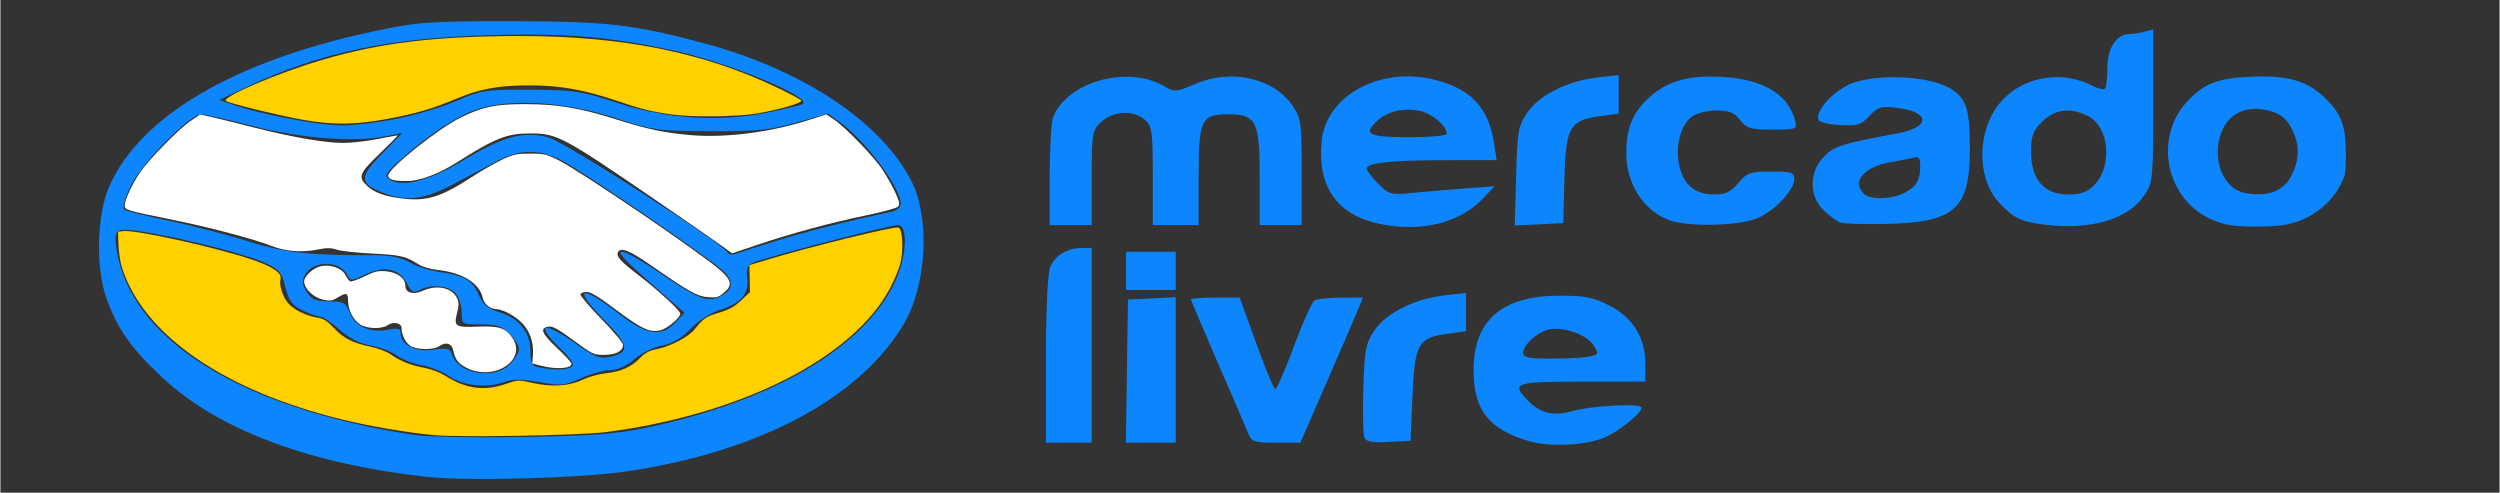 <?xml version="1.0" encoding="UTF-8" standalone="no"?>
<svg
   height="476.779"
   viewBox="0 0 640.2 126.2"
   width="2419.485"
   version="1.1"
   id="svg14"
   sodipodi:docname="aliexpress.svg"
   xml:space="preserve"
   inkscape:export-filename="consul.svg"
   inkscape:export-xdpi="96"
   inkscape:export-ydpi="96"
   xmlns:inkscape="http://www.inkscape.org/namespaces/inkscape"
   xmlns:sodipodi="http://sodipodi.sourceforge.net/DTD/sodipodi-0.dtd"
   xmlns="http://www.w3.org/2000/svg"
   xmlns:svg="http://www.w3.org/2000/svg"><rect x="0" y="0" width="640.2" height="126.2" fill="#333333" stroke="none"/><defs
     id="defs14" /><sodipodi:namedview
     id="namedview14"
     pagecolor="#ffffff"
     bordercolor="#000000"
     borderopacity="0.25"
     inkscape:showpageshadow="2"
     inkscape:pageopacity="0.0"
     inkscape:pagecheckerboard="0"
     inkscape:deskcolor="#d1d1d1"
     inkscape:export-bgcolor="#ffffff00" /><g
     id="g339"
     transform="translate(106.039,176.004)"><path
       style="fill:#0d86fd;fill-opacity:1;stroke-width:13.393"
       d="m 12.919,-203.185 c -112.493,-12.193 -201.204,-45.195 -254.75,-94.77 -31.377,-29.05 -44.181,-47.008 -55.249,-77.483 -10.91,-30.042 -9.548,-81.662 2.885,-109.366 30.337,-67.598 121.13,-120.594 255.438,-149.102 42.528,-9.027 52.928,-9.788 132.88,-9.726 92.143,0.072 118.446,3.091 186.732,21.434 94.815,25.469 170.639,75.824 199.843,132.717 18.523,36.085 15.078,101.151 -7.351,138.825 -42.456,71.314 -139.331,122.904 -266.686,142.022 -45.047,6.762 -153.489,9.812 -193.742,5.449 z m 210.394,-47.237 c 123.473,-25.841 212.107,-77.76 241.865,-141.679 11.215,-24.09 12.708,-54.539 2.672,-54.5 -8.804,0.034 -132.537,32.258 -140.76,36.659 -4.815,2.577 -6.136,6.596 -4.912,14.941 2.138,14.564 -6.499,24.465 -26.567,30.457 -8.435,2.518 -20.797,10.494 -28.039,18.09 -8.779,9.208 -17.698,14.457 -27.683,16.291 -8.102,1.488 -20.187,7.452 -26.856,13.253 -7.584,6.597 -16.299,10.547 -23.272,10.547 -6.131,0 -18.915,3.538 -28.408,7.863 -15.641,7.125 -19.401,7.469 -40.076,3.659 -15.689,-2.891 -25.873,-3.041 -32.607,-0.481 -17.231,6.551 -40.426,4.453 -54.216,-4.905 -6.993,-4.745 -19.212,-9.682 -27.154,-10.971 -7.942,-1.289 -18.719,-5.507 -23.95,-9.374 -5.231,-3.867 -16.69,-8.244 -25.466,-9.727 -10.389,-1.755 -20.791,-7.065 -29.816,-15.218 -7.623,-6.887 -15.9,-12.522 -18.392,-12.522 -2.492,0 -10.208,-2.694 -17.145,-5.986 -10.191,-4.836 -13.417,-9.176 -16.797,-22.598 -3.627,-14.403 -6.224,-17.516 -19.527,-23.4 -28.833,-12.754 -130.057,-35.555 -140.336,-31.611 -4.494,1.725 -5.24,5.633 -3.433,17.984 12.761,87.219 119.915,154.253 287.561,179.895 12.181,1.863 59.519,2.776 105.197,2.029 64.608,-1.056 90.837,-2.988 118.116,-8.697 z M 92.446,-311.732 c 4.983,-4.983 9.06,-11.703 9.06,-14.932 0,-3.23 -4.077,-9.949 -9.06,-14.932 -7.225,-7.225 -12.832,-9.06 -27.683,-9.06 -18.455,0 -18.623,-0.106 -18.623,-11.706 0,-6.438 -2.749,-14.743 -6.109,-18.456 -6.705,-7.409 -23.628,-8.874 -34.609,-2.997 -5.838,3.124 -7.938,1.964 -12.535,-6.925 -7.233,-13.987 -21.807,-16.936 -40.041,-8.103 -13.469,6.524 -14.055,6.526 -17.529,0.035 -7.456,-13.932 -33.122,-13.643 -40.669,0.458 -3.148,5.882 -2.738,9.604 1.824,16.566 4.708,7.186 9.025,8.98 21.6,8.98 14.061,0 16.154,1.162 19.882,11.038 4.982,13.198 19.307,19.573 36.664,16.317 9.522,-1.786 12.463,-1.07 12.463,3.037 0,11.541 13.689,18.744 31.09,16.359 14.25,-1.953 16.772,-1.276 18.777,5.041 5.82,18.337 40.621,24.157 55.498,9.28 z m 59.785,2.343 c 3.27,-2.077 0.358,-7.041 -10.151,-17.303 -25.571,-24.97 -17.625,-27.771 14.504,-5.113 18.316,12.916 23.243,14.777 33.289,12.571 19.511,-4.285 18.065,-11.505 -7.467,-37.266 -29.323,-29.586 -20.6,-32.671 14.58,-5.157 27.619,21.601 41.967,23.938 55.9,9.107 l 8.714,-9.276 -17.892,-15.639 c -40.79,-35.654 -48.076,-43.138 -42.086,-43.23 3.296,-0.051 19.44,9.065 35.874,20.257 37.045,25.227 45.753,28.759 57.604,23.359 12.692,-5.783 14.606,-13.953 5.531,-23.613 -10.162,-10.817 -137.051,-97.873 -158.441,-108.702 -21.481,-10.876 -40.021,-10.598 -61.842,0.929 -9.68,5.113 -29.012,15.306 -42.959,22.65 -28.332,14.919 -45.276,16.784 -68.405,7.53 -21.993,-8.8 -21.926,-14.766 0.424,-37.558 l 19.518,-19.904 -14.764,3.037 c -30.86,6.347 -82.731,2.542 -129.189,-9.477 -24.361,-6.302 -47.169,-11.463 -50.684,-11.469 -10.925,-0.017 -57.089,46.805 -67.868,68.835 -5.584,11.412 -8.427,21.4 -6.557,23.031 1.816,1.584 21.041,6.503 42.723,10.932 21.682,4.428 55.732,13.227 75.668,19.552 35.879,11.384 59.358,14.044 122.327,13.86 16.345,-0.048 26.873,2.021 35.156,6.908 6.503,3.837 19.74,8.061 29.415,9.387 23.442,3.213 31.7,8.134 37.685,22.459 3.793,9.077 8.576,13.042 19.791,16.402 18.95,5.678 29.949,19.529 29.949,37.714 0,11.594 1.432,14.286 8.305,15.61 14.349,2.764 26.591,2.599 31.347,-0.421 z M 351.694,-431.713 c 30.122,-9.294 61.325,-17.191 110.619,-27.997 4.568,-1.001 8.305,-4.347 8.305,-7.434 0,-15.602 -34.492,-61.649 -59.536,-79.482 l -10.907,-7.766 -30.296,8.642 c -25.76,7.348 -38.31,8.606 -83.817,8.403 -50.407,-0.225 -55.669,-0.952 -90.432,-12.491 -47.519,-15.772 -100.471,-19.398 -133.156,-9.117 -20.629,6.489 -48.025,24.516 -77.238,50.826 -12.404,11.172 -13.879,13.931 -9.228,17.263 11.798,8.45 38.333,1.814 70.544,-17.642 39.548,-23.888 59.826,-29.399 83.639,-22.732 15.925,4.459 166.902,101.424 172.814,110.991 1.243,2.011 4.636,2.746 7.539,1.632 2.903,-1.114 21.421,-7.006 41.152,-13.094 z M -14.764,-549.706 c 18.271,-3.789 44.017,-11.628 57.212,-17.421 22.34,-9.807 27.17,-10.515 70.131,-10.282 41.894,0.228 49.535,1.371 83.05,12.423 47.543,15.678 99.37,19.103 146.021,9.65 16.994,-3.443 32.358,-7.164 34.144,-8.267 10.309,-6.371 -73.644,-40.973 -126.643,-52.197 -62.012,-13.133 -103.573,-16.519 -176.657,-14.391 -97.33,2.834 -163.521,16.885 -232.685,49.393 l -28.056,13.187 14.764,5.103 c 26.316,9.096 80.644,19.361 103.351,19.528 12.181,0.09 37.096,-2.936 55.367,-6.725 z"
       id="path320"
       transform="matrix(0.265,0,0,0.265,-0.11,0)" /><path
       style="fill:#0d86fd;fill-opacity:1;stroke-width:13.393"
       d="m 614.572,-494.37 c 0,-26.259 1.476,-51.627 3.281,-56.373 13.045,-34.31 72.193,-50.85 107.423,-30.039 9.94,5.872 11.363,5.765 30.012,-2.258 35.096,-15.098 76.076,-5.647 94.581,21.812 7.635,11.33 8.318,16.538 8.318,63.472 v 51.13 h -20.301 -20.301 v -46.139 c 0,-54.508 -3.234,-60.903 -30.802,-60.903 -25.813,0 -28.255,5.209 -28.255,60.271 v 46.771 h -22.147 -22.147 v -47.412 c 0,-43.108 -0.687,-48.034 -7.566,-54.259 -10.781,-9.757 -30.701,-8.851 -42.163,1.917 -8.999,8.454 -9.329,10.372 -9.329,54.259 v 45.496 h -20.301 -20.301 z"
       id="path321"
       transform="matrix(0.265,0,0,0.265,-0.11,0)" /><path
       style="fill:#0d86fd;fill-opacity:1;stroke-width:13.393"
       d="m 610.88,-315.04 c 0,-45.51 1.637,-83.505 3.875,-89.924 4.119,-11.817 16.492,-19.515 31.364,-19.515 h 9.054 v 94.124 94.124 h -22.147 -22.147 z"
       id="path322"
       transform="matrix(0.265,0,0,0.265,-0.11,0)" /><path
       style="fill:#0d86fd;fill-opacity:1;stroke-width:13.393"
       d="m 689.235,-305.44 1.004,-69.209 23.07,-1.099 23.07,-1.099 v 70.307 70.307 H 712.305 688.231 Z"
       id="path323"
       transform="matrix(0.265,0,0,0.265,-0.11,0)" /><path
       style="fill:#0d86fd;fill-opacity:1;stroke-width:13.393"
       d="m 688.394,-402.332 v -18.456 h 23.992 23.992 v 18.456 18.456 h -23.992 -23.992 z"
       id="path324"
       transform="matrix(0.265,0,0,0.265,-0.11,0)" /><path
       style="fill:#0d86fd;fill-opacity:1;stroke-width:13.393"
       d="m 806.759,-244.537 c -1.793,-4.568 -15.04,-35.352 -29.438,-68.409 -14.398,-33.057 -26.178,-60.879 -26.178,-61.826 0,-0.947 10.593,-1.722 23.541,-1.722 h 23.541 l 15.972,44.293 c 8.785,24.361 17.094,44.293 18.465,44.293 1.371,0 9.462,-18.666 17.978,-41.48 8.517,-22.814 17.436,-42.72 19.82,-44.237 2.384,-1.517 13.908,-2.783 25.609,-2.814 l 21.273,-0.057 -5.696,13.842 c -3.133,7.613 -16.748,39.172 -30.257,70.131 l -24.561,56.29 h -23.405 c -20.845,0 -23.762,-0.908 -26.665,-8.305 z"
       id="path325"
       transform="matrix(0.265,0,0,0.265,-0.11,0)" /><path
       style="fill:#0d86fd;fill-opacity:1;stroke-width:13.393"
       d="m 918.646,-241.591 c -1.209,-3.152 -1.602,-24.539 -0.872,-47.526 1.182,-37.246 2.331,-43.283 10.549,-55.458 11.408,-16.9 38.562,-30.596 67.357,-33.972 l 21.224,-2.488 v 18.535 18.535 l -18.16,2.498 c -28.173,3.875 -31.334,9.572 -33.515,60.39 l -1.846,43.002 -21.269,1.108 c -16.533,0.862 -21.758,-0.168 -23.468,-4.622 z"
       id="path326"
       transform="matrix(0.265,0,0,0.265,-0.11,0)" /><path
       style="fill:#0d86fd;fill-opacity:1;stroke-width:13.393"
       d="m 1079.47,-237.349 c -40.431,-11.431 -55.226,-30.104 -55.124,-69.572 0.124,-47.719 27.664,-71.419 82.99,-71.419 24.646,0 32.863,1.614 48.083,9.445 22.883,11.773 34.819,30.947 34.906,56.073 l 0.061,17.533 h -60.903 c -66.454,0 -69.737,1.234 -51.585,19.385 11.381,11.381 23.869,14.123 41.73,9.162 19.476,-5.41 67.067,-7.772 67.067,-3.328 0,5.346 -22.093,23.089 -36.011,28.921 -17.697,7.416 -51.961,9.245 -71.214,3.801 z m 58.15,-82.37 c 7.678,-2.059 7.811,-2.679 2.361,-10.997 -6.815,-10.401 -29.808,-18.225 -43.477,-14.794 -11.458,2.876 -24.233,14.756 -24.233,22.537 0,4.45 5.617,5.527 28.606,5.486 15.733,-0.028 32.268,-1.032 36.743,-2.232 z"
       id="path327"
       transform="matrix(0.265,0,0,0.265,-0.11,0)" /><path
       style="fill:#0d86fd;fill-opacity:1;stroke-width:13.393"
       d="m 939.032,-446.714 c -45.288,-7.551 -66.001,-34.865 -61.552,-81.168 4.208,-43.792 56.426,-72.253 108.767,-59.281 35.68,8.843 52.686,27.075 57.926,62.101 l 2.347,15.687 -48.951,0.041 c -52.758,0.044 -76.634,2.57 -76.634,8.109 0,1.921 5.002,8.494 11.115,14.607 10.638,10.638 12.104,11.018 34.143,8.848 12.665,-1.247 35.485,-3.189 50.711,-4.314 l 27.683,-2.047 -11.073,11.709 c -21.465,22.697 -56.069,32.113 -94.482,25.709 z m 59.416,-88.089 c 0,-7.594 -13.835,-19.433 -25.838,-22.111 -15.085,-3.365 -31.132,0.213 -40.999,9.142 -14.697,13.301 -9.265,16.251 29.926,16.251 20.301,0 36.911,-1.477 36.911,-3.282 z"
       id="path328"
       transform="matrix(0.265,0,0,0.265,-0.11,0)" /><path
       style="fill:#0d86fd;fill-opacity:1;stroke-width:13.393"
       d="m 1065.436,-493.778 c 1.187,-43.435 2.092,-48.7 10.526,-61.189 11.489,-17.014 38.881,-30.916 67.363,-34.19 l 21.224,-2.439 v 18.617 18.617 l -18.09,2.488 c -29.386,4.042 -33.129,10.689 -34.38,61.055 l -1.051,42.347 -23.445,1.109 -23.445,1.109 z"
       id="path329"
       transform="matrix(0.265,0,0,0.265,-0.11,0)" /><path
       style="fill:#0d86fd;fill-opacity:1;stroke-width:13.393"
       d="m 1214.379,-451.069 c -25.566,-8.913 -42.448,-34.939 -42.448,-65.442 0,-24.358 6.66,-39.9 23.394,-54.593 17.243,-15.139 38.412,-20.713 70.73,-18.623 39.012,2.523 62.732,17.101 69.179,42.518 2.024,7.978 1.16,8.305 -21.932,8.305 -21.244,0 -24.882,-1.072 -31.297,-9.228 -5.686,-7.229 -10.62,-9.228 -22.779,-9.228 -8.537,0 -19.165,2.552 -23.619,5.672 -11.4,7.985 -17.011,31.087 -12.037,49.56 4.763,17.687 15.53,25.973 33.75,25.973 10.597,0 15.681,-2.455 22.933,-11.073 8.467,-10.062 11.362,-11.073 31.703,-11.073 19.627,0 22.385,0.875 22.385,7.099 0,10.57 -17.969,29.942 -34.913,37.639 -16.866,7.661 -66.087,9.105 -85.049,2.495 z"
       id="path330"
       transform="matrix(0.265,0,0,0.265,-0.11,0)" /><path
       style="fill:#0d86fd;fill-opacity:1;stroke-width:13.393"
       d="m 1378.633,-449.064 c -3.045,-1.195 -10.104,-6.43 -15.687,-11.631 -14.507,-13.517 -14.407,-37.608 0.216,-52.231 10.218,-10.218 16.013,-12.039 71.441,-22.443 32.429,-6.087 31.1,-20.987 -2.207,-24.741 -14.254,-1.607 -17.546,-0.57 -25.525,8.04 -8.051,8.687 -11.51,9.748 -28.559,8.758 -10.669,-0.62 -19.983,-2.901 -20.696,-5.07 -3.084,-9.376 15.905,-29.367 34.022,-35.817 23.375,-8.323 68.863,-6.582 89.285,3.416 19.276,9.437 23.093,19.389 23.14,60.337 0.068,58.376 -14.37,71.318 -81.136,72.735 -21.316,0.452 -41.248,-0.156 -44.293,-1.351 z m 62.485,-28.799 c 11.358,-5.873 15.028,-12.352 15.028,-26.525 0,-6.952 -1.565,-8.745 -6.459,-7.403 -3.553,0.975 -13.104,2.87 -21.224,4.213 -26.525,4.385 -39.018,18.613 -26.945,30.686 6.077,6.077 26.962,5.565 39.6,-0.971 z"
       id="path331"
       transform="matrix(0.265,0,0,0.265,-0.11,0)" /><path
       style="fill:#0d86fd;fill-opacity:1;stroke-width:13.393"
       d="m 1577.863,-446.816 c -23.538,-2.713 -31.164,-6.231 -44.906,-20.716 -24.02,-25.317 -22.011,-75.363 4.072,-101.446 21.817,-21.817 57.027,-26.952 85.138,-12.415 5.62,2.906 11.259,4.243 12.531,2.97 1.272,-1.272 2.313,-10.342 2.313,-20.154 0,-19.098 8.748,-32.558 21.224,-32.655 3.553,-0.028 10.197,-1.052 14.764,-2.276 l 8.305,-2.226 v 73.707 c 0,70.276 -0.387,74.291 -8.31,86.249 -15.422,23.275 -50.863,34.064 -95.132,28.961 z m 46.153,-38.154 c 18.192,-18.192 15.015,-56.264 -5.584,-66.917 -16.947,-8.763 -32.197,-6.939 -44.453,5.317 -9.048,9.048 -10.789,13.768 -10.789,29.246 0,26.508 12.664,41.169 35.562,41.169 12.42,0 18.61,-2.16 25.265,-8.815 z"
       id="path332"
       transform="matrix(0.265,0,0,0.265,-0.11,0)" /><path
       style="fill:#ffffff;fill-opacity:1;stroke-width:6.696"
       d="m 122.73,-310.664 -8.305,-2.158 0.619,-8.138 c 0.899,-11.826 -2.898,-23.09 -10.385,-30.798 -6.841,-7.044 -18.954,-13.553 -25.351,-13.622 -5.687,-0.062 -11.521,-4.979 -12.796,-10.785 -3.136,-14.276 -19.449,-24.428 -43.443,-27.034 -7.243,-0.787 -14.555,-2.907 -18.456,-5.352 -12.82,-8.035 -17.387,-9.113 -44.293,-10.454 -14.718,-0.734 -30.249,-2.426 -34.513,-3.76 -6.405,-2.005 -9.873,-2.005 -19.962,5.5e-4 -14.494,2.881 -30.492,1.505 -43.884,-3.773 -16.509,-6.507 -59.264,-17.857 -93.006,-24.69 -47.833,-9.686 -48.561,-9.904 -48.54,-14.532 0.023,-5.09 7.482,-21.059 14.814,-31.715 8.651,-12.574 37.405,-41.948 48.388,-49.432 l 9.679,-6.595 11.073,2.485 c 6.09,1.367 24.361,5.877 40.602,10.023 36.958,9.434 69.229,15.011 86.859,15.011 7.476,0 22.135,-1.658 32.575,-3.686 10.44,-2.027 19.398,-3.673 19.905,-3.658 0.508,0.015 -7.175,7.806 -17.071,17.313 -19.95,19.164 -21.499,22.894 -12.919,31.112 7.082,6.783 16.712,10.405 33.24,12.5 24.919,3.159 38.147,-0.908 69.576,-21.395 8.666,-5.648 21.363,-12.898 28.216,-16.11 10.797,-5.061 14.431,-5.832 27.225,-5.779 13.306,0.055 16.074,0.73 28.021,6.838 22.225,11.363 138.525,90.581 155.852,106.159 10.795,9.706 11.483,14.539 3.075,21.614 -5.146,4.33 -7.151,4.873 -15.468,4.183 -10.341,-0.858 -17.692,-5.01 -56.616,-31.98 -18.773,-13.008 -27.222,-16.361 -29.979,-11.9 -2.428,3.929 1.607,8.723 17.782,21.125 20.396,15.639 42.209,35.613 42.209,38.65 0,3.776 -11.882,13.991 -18.473,15.882 -10.253,2.94 -18.585,-0.793 -43.371,-19.433 -16.751,-12.598 -24.724,-17.483 -28.532,-17.483 -2.907,0 -5.657,1.038 -6.112,2.307 -0.455,1.269 8.612,11.996 20.147,23.837 12.758,13.096 20.974,22.996 20.974,25.272 0,5.899 -6.99,9.488 -18.479,9.488 -9.899,0 -10.97,-0.512 -29.18,-13.958 -14.458,-10.675 -20.08,-13.822 -23.902,-13.38 -9.348,1.081 -7.313,6.5 7.742,20.624 7.724,7.246 14.032,14.124 14.017,15.284 -0.062,4.747 -14.918,5.699 -29.556,1.894 z"
       id="path334"
       transform="matrix(0.265,0,0,0.265,-0.11,0)" /><path
       style="fill:#ffffff;fill-opacity:1;stroke-width:6.696"
       d="m 296.805,-427.08 c -5.909,-4.286 -34.413,-24.008 -63.342,-43.827 -89.293,-61.174 -95.179,-64.305 -120.894,-64.305 -22.574,0 -34.161,4.567 -71.045,28.003 -17.485,11.109 -35.809,18.002 -47.985,18.048 -13.19,0.05 -18.456,-1.459 -18.456,-5.287 0,-6.823 48.395,-45.476 70.421,-56.246 21.035,-10.285 33.773,-12.899 62.459,-12.817 30.601,0.087 52.749,3.791 86.626,14.486 30.953,9.772 47.414,13.27 72.829,15.476 33.506,2.909 77.317,-2.69 114.432,-14.625 l 16.761,-5.39 6.68,4.421 c 11.829,7.828 39.64,36.619 48.221,49.921 4.584,7.105 10.225,17.332 12.535,22.726 3.589,8.38 3.824,10.164 1.615,12.26 -1.422,1.349 -15.428,5.12 -31.126,8.38 -34.181,7.099 -71.565,17.236 -104.669,28.381 l -24.322,8.189 z"
       id="path335"
       transform="matrix(0.265,0,0,0.265,-0.11,0)" /><path
       style="fill:#ffffff;fill-opacity:1;stroke-width:6.696"
       d="m 51.162,-308.429 c -8.29,-4.103 -11.38,-8.139 -13.256,-17.313 -1.344,-6.571 -7.096,-8.212 -13.374,-3.816 -5.234,3.666 -20.259,3.766 -27.193,0.181 -5.072,-2.623 -9.336,-10.767 -9.336,-17.829 0,-4.771 -7.956,-6.397 -13.229,-2.703 -5.756,4.032 -19.563,3.753 -26.598,-0.537 -6.808,-4.152 -11.848,-13.977 -11.848,-23.098 0,-7.636 -1.761,-8.136 -10.227,-2.904 -5.145,3.18 -7.245,3.47 -14.06,1.945 -9.221,-2.064 -18.162,-10.701 -18.162,-17.544 0,-5.304 8.675,-13.157 16.411,-14.856 8.802,-1.933 20.052,2.042 23.243,8.212 1.522,2.944 3.607,5.87 4.632,6.504 1.026,0.634 7.246,-1.497 13.823,-4.735 10.05,-4.948 13.446,-5.744 21.278,-4.992 10.648,1.023 18.427,6.842 18.427,13.783 0,7.069 7.47,9.297 16.906,5.042 13.941,-6.286 28.5,-2.929 33.338,7.688 1.582,3.473 1.526,6.798 -0.234,13.662 -3.384,13.204 -1.878,14.195 20.266,13.341 20.149,-0.777 26.329,1.185 32.929,10.455 15.125,21.241 -16.855,42.82 -43.739,29.513 z"
       id="path336"
       transform="matrix(0.265,0,0,0.265,-0.11,0)" /><path
       style="fill:#ffd100;fill-opacity:1;stroke-width:6.696"
       d="m 18.064,-243.648 c -25.638,-2.501 -61.485,-8.641 -87.273,-14.95 -114.044,-27.9 -191.824,-81.446 -212.964,-146.611 -1.666,-5.135 -3.222,-15.101 -3.459,-22.147 l -0.43,-12.81 5.347,-0.61 c 11.455,-1.307 84.136,14.586 120.561,26.363 23.021,7.443 32.781,13.808 31.148,20.312 -1.444,5.755 2.009,16.639 7.258,22.878 5.355,6.364 17.083,12.207 28.246,14.072 6.212,1.038 9.724,3.186 15.687,9.595 9.626,10.347 18.346,14.903 35.11,18.345 7.938,1.63 16.11,4.751 20.558,7.851 9.318,6.495 19.384,10.438 33.139,12.981 5.94,1.098 14.627,4.452 19.305,7.454 19.847,12.736 37.823,15.117 58.825,7.793 11.095,-3.869 12.142,-3.925 23.645,-1.257 19.672,4.562 36.574,3.731 49.641,-2.442 6.426,-3.036 15.986,-5.741 22.78,-6.448 14.602,-1.518 25.212,-6.22 33.343,-14.777 4.83,-5.083 8.69,-7.111 16.61,-8.724 13.162,-2.682 30.428,-11.78 36.26,-19.108 8.49,-10.668 10.751,-12.203 23.593,-16.028 9.71,-2.892 14.919,-5.787 21.335,-11.859 l 8.489,-8.033 -0.257,-13.033 -0.257,-13.033 15.022,-4.573 c 42.873,-13.051 125.21,-33.291 129.199,-31.76 3.784,1.452 4.863,22.249 1.779,34.301 -1.401,5.477 -5.853,16.274 -9.893,23.992 -35.323,67.487 -144.001,122.595 -274.974,139.432 -25.687,3.302 -142.326,5.277 -167.372,2.834 z"
       id="path337"
       transform="matrix(0.265,0,0,0.265,-0.11,0)" /><path
       style="fill:#ffd100;fill-opacity:1;stroke-width:6.696"
       d="m -107.042,-548.3 c -21.897,-3.842 -69.683,-15.491 -74.42,-18.142 -5.939,-3.323 49.254,-27.028 92.693,-39.81 56.515,-16.63 110.034,-23.072 191.739,-23.08 98.162,-0.01 176.961,15.804 247.9,49.75 12.298,5.885 22.865,11.517 23.483,12.515 1.412,2.284 -20.237,8.707 -42.152,12.505 -19.266,3.339 -63.584,3.864 -83.526,0.988 -20.057,-2.892 -28.813,-5.077 -52.123,-13.005 -32.135,-10.929 -55.417,-15.063 -84.896,-15.074 -29.561,-0.011 -47.72,3.276 -70.131,12.693 -23.894,10.04 -39.09,14.497 -67.363,19.76 -30.932,5.757 -52.171,5.992 -81.205,0.899 z"
       id="path338"
       transform="matrix(0.265,0,0,0.265,-0.11,0)" /><path
       style="fill:#0d86fd;fill-opacity:1;stroke-width:6.696"
       d="m 1755.06,-446.606 c -5.113,-0.751 -14.005,-3.672 -19.76,-6.49 -42.254,-20.69 -53.153,-78.188 -21.367,-112.725 16.183,-17.584 29.922,-22.913 62.42,-24.213 36.522,-1.461 55.224,4.338 73.126,22.675 13.963,14.301 17.956,25.712 18.034,51.525 0.056,18.719 -0.344,21.079 -5.128,30.287 -10.826,20.832 -32.761,36.033 -56.399,39.085 -14.276,1.843 -37.858,1.776 -50.925,-0.144 z m 44.896,-33.043 c 8.779,-4.481 12.248,-8.406 17.08,-19.331 5.635,-12.74 5.332,-26.213 -0.877,-38.903 -5.81,-11.875 -11.95,-16.803 -24.568,-19.715 -18.828,-4.346 -34.717,1.989 -42.391,16.901 -12.507,24.304 -3.133,56.275 18.313,62.46 10.443,3.012 25.018,2.378 32.442,-1.411 z"
       id="path339"
       transform="matrix(0.265,0,0,0.265,-0.11,0)" /></g></svg>
